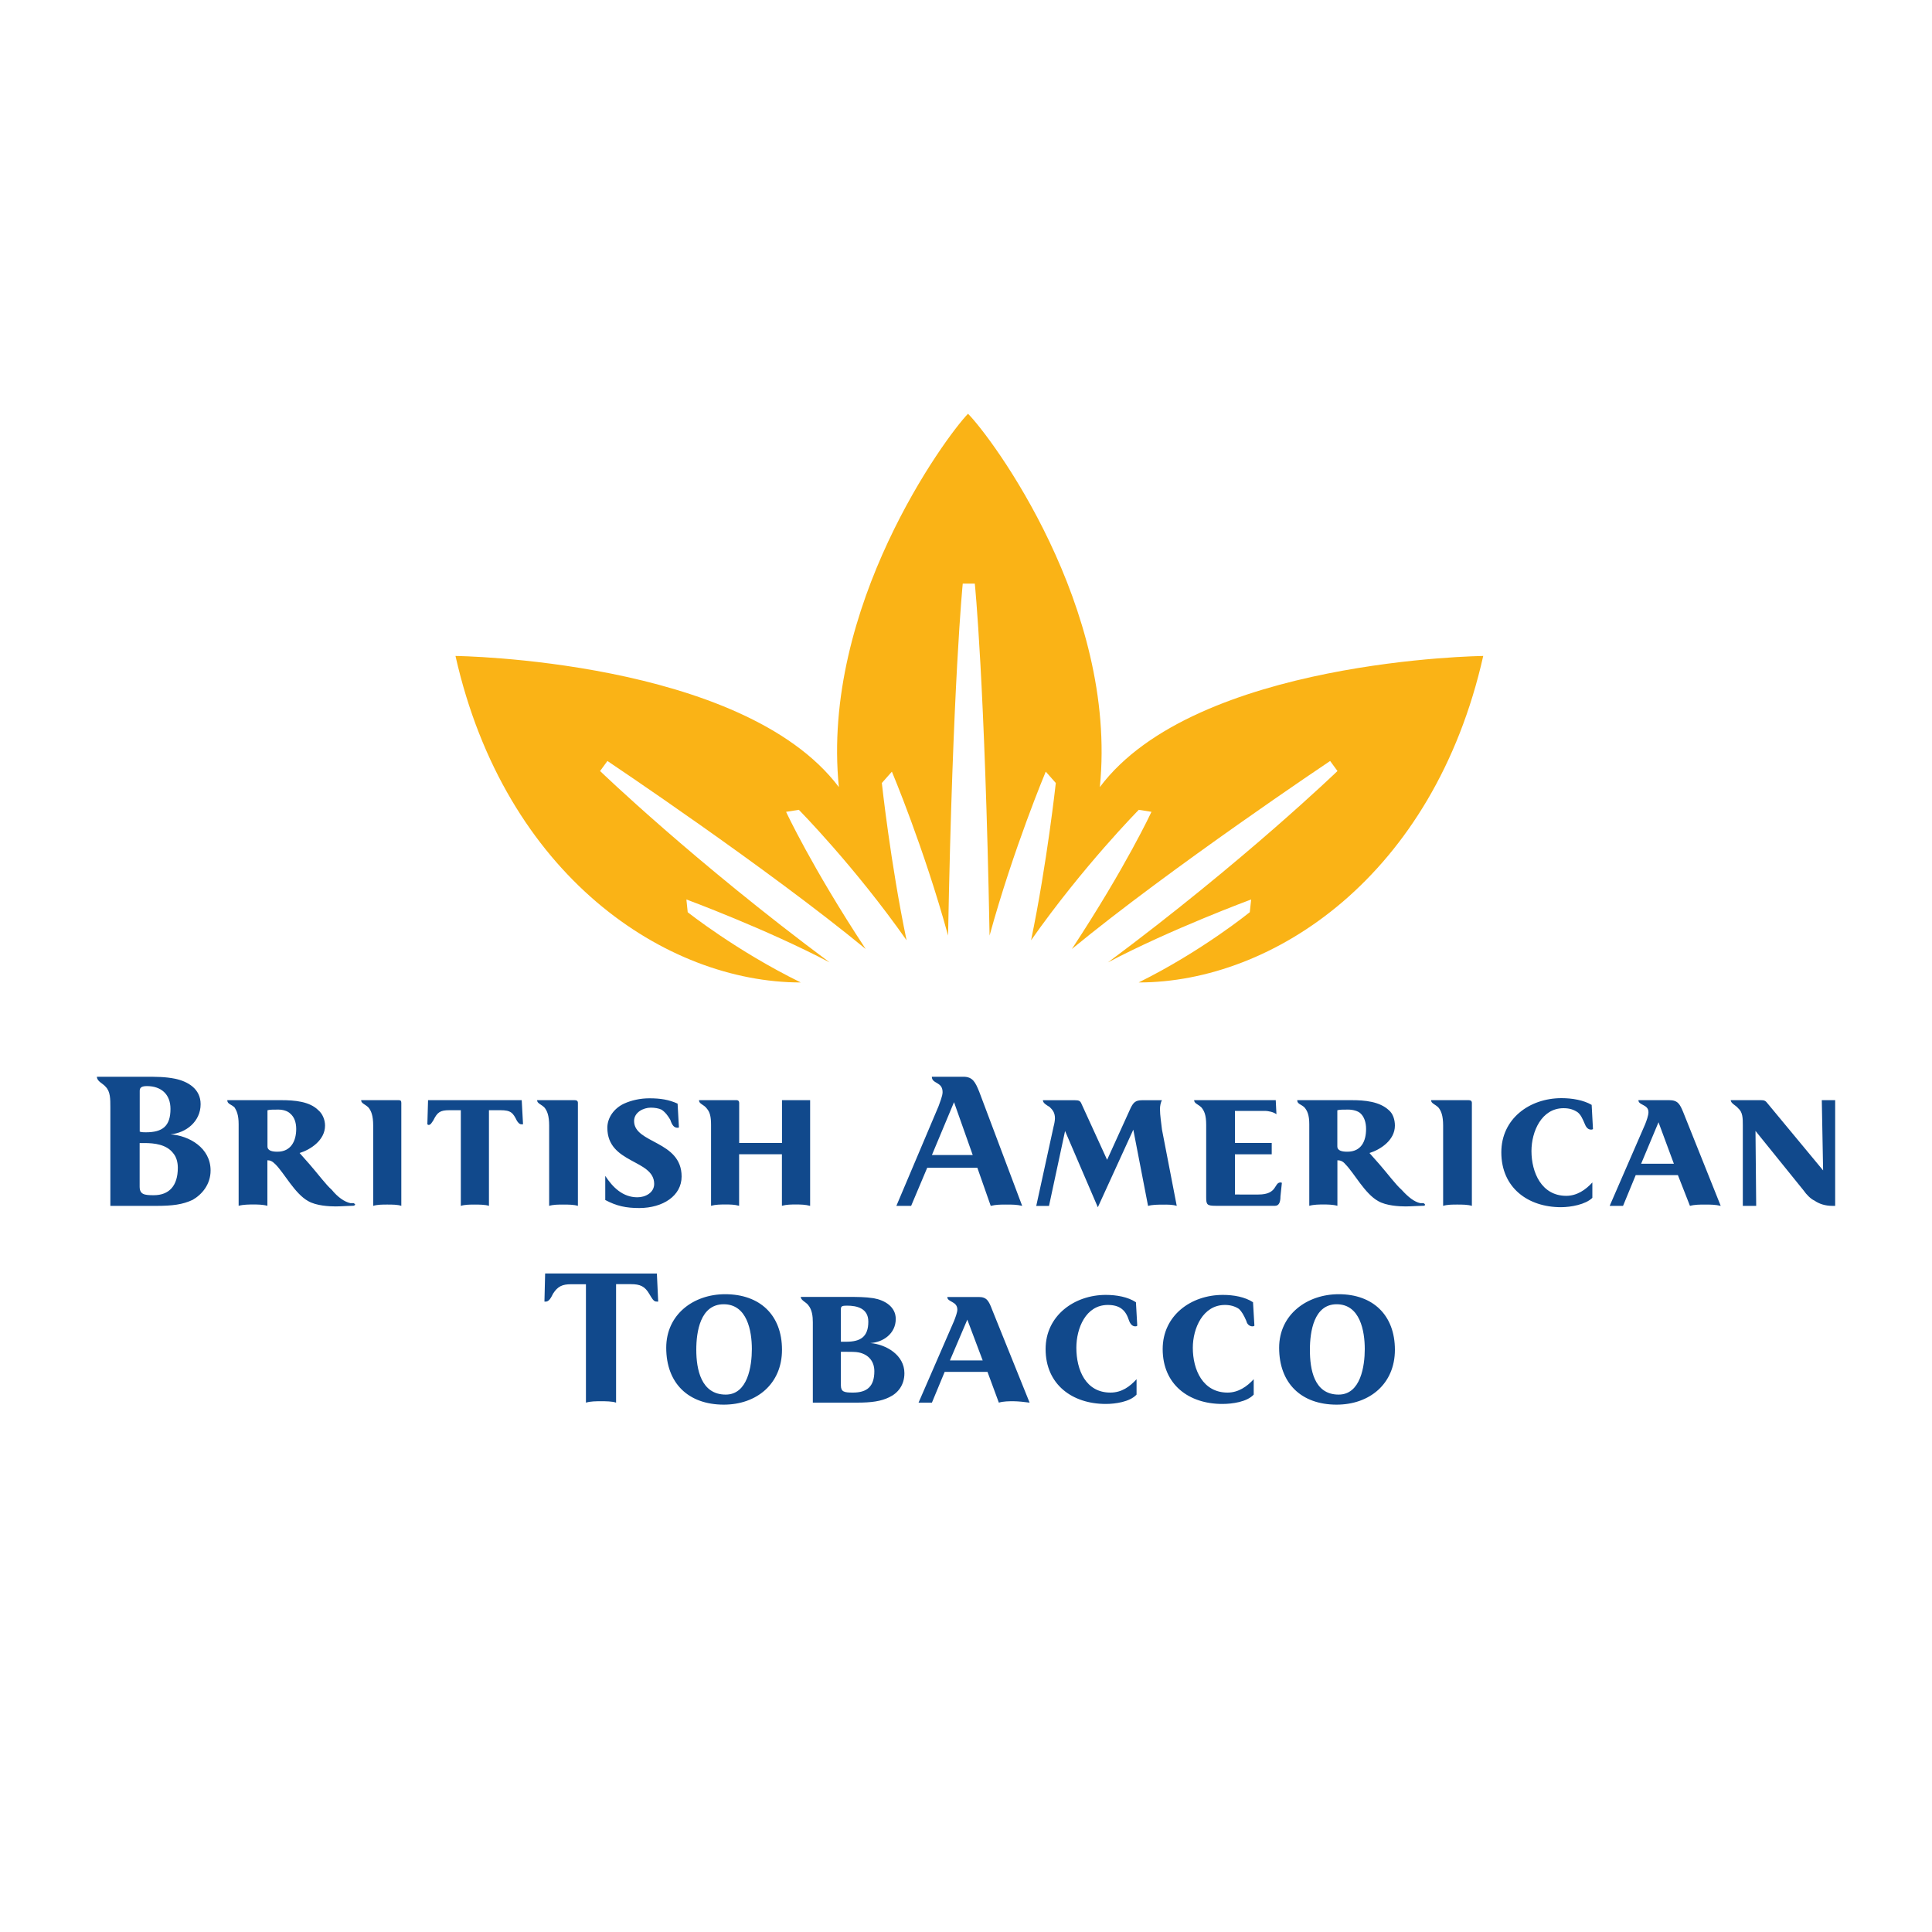 <?xml version="1.0" encoding="utf-8"?>
<!-- Generator: Adobe Illustrator 24.3.0, SVG Export Plug-In . SVG Version: 6.00 Build 0)  -->
<svg version="1.1" id="Layer_1" xmlns="http://www.w3.org/2000/svg" xmlns:xlink="http://www.w3.org/1999/xlink" x="0px" y="0px"
	 viewBox="0 0 2500 2500" style="enable-background:new 0 0 2500 2500;" xml:space="preserve">
<style type="text/css">
	.st0{fill-rule:evenodd;clip-rule:evenodd;fill:#FAB316;}
	.st1{fill-rule:evenodd;clip-rule:evenodd;fill:#11498C;}
</style>
<g>
	<path class="st0" d="M1473.4,1271.3c174,0,381.8-137.7,445.9-422.5c0,0-372.3,4.3-496.1,169.7c23.4-232.9-140.3-452.8-170.6-483.1
		c-29.4,30.3-190.5,250.2-167.1,483.1C960.8,853.1,589.4,848.8,589.4,848.8c64.1,284.8,272.7,422.5,446.8,422.5
		c-83.1-40.7-146.3-90.9-146.3-90.9l-1.7-16.5c0,0,103,38.1,185.3,81.4c-175.8-130.7-297-247.6-297-247.6l9.5-13
		c0,0,206.9,138.5,334.2,243.3c-70.1-106.5-103-177.5-103-177.5l16.5-2.6c0,0,71.9,72.7,139.4,168.8c-20.8-99.6-32-203.5-32-203.5
		l13-14.7c0,0,41.6,98.7,72.7,212.1c6.1-329,19-455.4,19-455.4h15.6c0,0,13,126.4,19.1,455.4c31.2-113.4,72.7-212.1,72.7-212.1
		l13,14.7c0,0-11.3,103.9-32,203.5c67.5-96.1,139.4-168.8,139.4-168.8l16.4,2.6c0,0-32.9,71-103,177.5
		c127.3-104.8,334.2-243.3,334.2-243.3l9.5,13c0,0-121.2,116.9-297,247.6c82.2-43.3,185.3-81.4,185.3-81.4l-1.8,16.5
		C1617.1,1180.4,1555.6,1230.6,1473.4,1271.3L1473.4,1271.3z"/>
	<path class="st1" d="M851.7,1684.3l-1.7-36.4H705.4l-0.9,36.4h1.7c4.3,0,6.9-5.2,9.5-10.4c6.1-9.5,12.1-12.1,23.4-12.1h19.1V1815
		c6.1-1.8,13-1.8,19.9-1.8c5.2,0,13.9,0,19.1,1.8v-153.3h19c12.1,0,18.2,2.6,24.2,13c2.6,4.3,5.2,9.5,8.7,9.5L851.7,1684.3z
		 M972.9,1745.7c0,21.7-5.2,58.9-33.8,58.9c-32,0-38.1-32.9-38.1-58c0-23.4,5.2-58.9,35.5-58.9
		C966.9,1687.7,972.9,1722.4,972.9,1745.7L972.9,1745.7z M1011.9,1746.6c0-45-28.6-71.9-73.6-71.9c-40.7,0-76.2,26-76.2,69.3
		c0,45.9,28.6,73.6,74.5,73.6C979,1817.6,1011.9,1790.8,1011.9,1746.6L1011.9,1746.6z M1131.4,1774.3c0,19.9-9.5,27.7-27.7,27.7
		c-11.3,0-15.6-0.9-15.6-9.5v-43.3h5.2c6.9,0,14.7,0,18.2,0.9C1123.6,1752.7,1131.4,1761.3,1131.4,1774.3L1131.4,1774.3z
		 M1123.6,1710.2c0,19.9-10.4,26-28.6,26h-6.9v-42.4c0-3.5,1.7-4.3,7.8-4.3C1108.9,1689.5,1123.6,1692.9,1123.6,1710.2z
		 M1170.3,1776.9c0-23.4-23.4-37.2-44.1-39c16.4-0.9,32.9-12.1,32.9-31.2c0-15.6-13.9-24.2-28.6-26.8c-11.2-1.7-20.8-1.7-34.6-1.7
		h-59.7c0,4.3,6.9,6.9,9.5,10.4c5.2,6.1,6.1,14.7,6.1,22.5V1815h57.1c19.1,0,31.2-1.8,41.6-6.9
		C1161.7,1802.9,1170.3,1792.5,1170.3,1776.9L1170.3,1776.9z M1271.6,1760.4h-42.4l22.5-52.8L1271.6,1760.4L1271.6,1760.4z
		 M1332.3,1815l-48.5-120.3c-4.3-11.3-6.9-16.4-17.3-16.4h-40.7c0,6.9,13,5.2,13,16.4c0,3.5-2.6,10.4-4.3,14.7l-45.9,105.6h17.3
		l16.5-39.8h55.4l14.7,39.8c6.1-1.8,13-1.8,19.1-1.8C1318.4,1813.3,1325.3,1814.1,1332.3,1815L1332.3,1815z M1471.6,1715.4
		l-1.7-30.3c-10.4-6.9-25.1-9.5-39-9.5c-40.7,0-77.9,26.8-77.9,70.1c0,45.9,34.6,71,77.9,71c12.1,0,31.2-2.6,39.8-12.1v-19.9
		c-8.7,9.5-19.1,17.3-33.8,17.3c-32,0-44.1-29.4-44.1-58c0-25.1,12.1-55.4,40.7-55.4c7.8,0,13.8,1.7,18.2,5.2
		c4.3,3.4,6.9,7.8,9.5,15.6c1.7,4.3,4.3,6.9,7.8,6.9C1469.9,1716.3,1470.8,1716.3,1471.6,1715.4L1471.6,1715.4z M1623.2,1715.4
		l-1.8-30.3c-10.4-6.9-25.1-9.5-39-9.5c-41.5,0-77.9,26.8-77.9,70.1c0,45.9,33.8,71,77.1,71c13,0,32-2.6,40.7-12.1v-19.9
		c-8.7,9.5-19.9,17.3-33.8,17.3c-32,0-45-29.4-45-58c0-25.1,13-55.4,41.6-55.4c6.9,0,13,1.7,18.2,5.2c3.5,3.4,6.1,7.8,9.5,15.6
		c0.9,4.3,4.3,6.9,7.8,6.9C1621.4,1716.3,1622.3,1716.3,1623.2,1715.4L1623.2,1715.4z M1766,1745.7c0,21.7-5.2,58.9-33.8,58.9
		c-32,0-37.2-32.9-37.2-58c0-23.4,5.2-58.9,34.6-58.9C1760,1687.7,1766,1722.4,1766,1745.7L1766,1745.7z M1805,1746.6
		c0-45-28.6-71.9-72.7-71.9c-40.7,0-77.1,26-77.1,69.3c0,45.9,28.6,73.6,74.4,73.6C1772.1,1817.6,1805,1790.8,1805,1746.6
		L1805,1746.6z M230.1,1511.1c0,23.4-11.3,35.5-31.2,35.5c-12.1,0-18.2-0.9-18.2-11.2v-56.3h6.1c13,0,28.6,1.8,37.2,13
		C228.4,1497.2,230.1,1504.2,230.1,1511.1z M220.6,1434.9c0,22.5-10.4,30.3-32,30.3c-2.6,0-5.2,0-7.8-0.9v-52.8
		c0-4.3,2.6-6.1,9.5-6.1C208.5,1405.5,220.6,1415.9,220.6,1434.9L220.6,1434.9z M272.5,1514.6c0-29.4-27.7-45-51.9-46.8
		c19.9-1.7,39-16.4,39-39c0-19.9-16.5-29.4-32.9-32.9c-13-2.6-24.2-2.6-40.7-2.6h-60.6c0,6.1,7.8,8.6,11.3,13
		c6.1,6.1,6.1,15.6,6.1,26.8v127.3h58.9c21.6,0,34.6-1.7,47.6-7.8C261.3,1545.7,272.5,1532.7,272.5,1514.6L272.5,1514.6z
		 M383.3,1460.9c0,15.6-6.9,29.4-24.2,29.4c-6.1,0-13-0.9-13-6.9v-46.7c2.6-0.9,6.9-0.9,13.9-0.9c6.1,0,12.1,1.7,15.6,5.2
		C380.7,1445.3,383.3,1452.2,383.3,1460.9L383.3,1460.9z M459.5,1558.7c0-0.9-0.9-0.9-1.7-1.8h-4.3c-7.8-1.7-16.5-7.8-24.2-17.3
		c-7.8-6.9-17.3-19.9-28.6-32.9l-13-14.7c13.9-4.3,32.9-16.4,32.9-35.5c0-7.8-3.5-15.6-8.7-19.9c-11.3-11.3-30.3-13-48.5-13h-69.3
		c0,5.2,5.2,5.2,9.5,9.5c2.6,4.3,5.2,9.5,5.2,21.6v105.6c6.1-1.7,13.8-1.7,19-1.7c5.2,0,12.1,0,18.2,1.7v-58.9
		c3.5,0,6.1,0.9,10.4,5.2c11.3,11.2,25.1,38.1,42.4,47.6c10.4,6.1,27.7,6.9,35.5,6.9c6.1,0,19.1-0.9,23.4-0.9
		C458.7,1559.6,459.5,1559.6,459.5,1558.7L459.5,1558.7z M519.3,1560.4v-133.3c0-2.6-0.9-3.5-3.5-3.5h-48.5c0,4.3,5.2,5.2,9.5,9.5
		c3.5,4.3,6.1,10.4,6.1,23.4v103.9c5.2-1.7,12.1-1.7,18.2-1.7C507.1,1558.7,514.9,1558.7,519.3,1560.4L519.3,1560.4z M676.8,1454.8
		l-1.7-31.2H553.9l-0.9,31.2c0,0,0.9,0.9,1.7,0.9c2.6,0,4.3-3.5,6.1-6.1c5.2-10.4,8.7-13,20.8-13h14.7v123.8
		c5.2-1.7,12.1-1.7,18.2-1.7c4.3,0,13.9,0,18.2,1.7v-123.8h14.7c13.9,0,16.4,3.4,21.6,13.9c1.8,2.6,3.5,4.3,5.2,4.3L676.8,1454.8
		L676.8,1454.8z M747.8,1560.4v-133.3c0-2.6-1.7-3.5-4.3-3.5H695c0,4.3,5.2,5.2,9.5,9.5c3.5,4.3,6.1,10.4,6.1,23.4v103.9
		c5.2-1.7,12.1-1.7,18.2-1.7C734.9,1558.7,742.6,1558.7,747.8,1560.4L747.8,1560.4z M882,1522.4c0-46.7-61.5-42.4-61.5-71.8
		c0-11.3,12.1-17.3,21.6-17.3c5.2,0,10.4,0.9,13.9,2.6c5.2,3.4,8.7,8.6,11.3,13c2.6,7.8,5.2,10.4,9.5,10.4c0.9,0,1.7,0,1.7-0.9
		l-1.7-30.3c-11.3-5.2-22.5-6.9-36.4-6.9c-12.1,0-23.4,2.6-32.9,6.9c-13,6.1-21.6,18.2-21.6,31.2c0,46.8,60.6,40.7,60.6,72.7
		c0,11.3-11.3,17.3-21.7,17.3c-19,0-32-13-41.6-27.7v31.2c14.7,7.8,26.8,10.4,44.1,10.4C857.8,1563.1,882,1547.4,882,1522.4z
		 M1048.3,1560.4v-136.8h-36.4v55.4h-55.4v-51.9c0-1.8-0.9-3.5-3.5-3.5h-48.5c0,5.2,6.1,5.2,10.4,11.2c3.5,4.3,5.2,9.5,5.2,20.8
		v104.7c6.1-1.7,12.1-1.7,19-1.7c5.2,0,11.3,0,17.3,1.7v-66.7h55.4v66.7c6.1-1.7,12.1-1.7,18.2-1.7S1042.2,1558.7,1048.3,1560.4
		L1048.3,1560.4z M1258.7,1494.6h-52.8l28.6-68.4L1258.7,1494.6L1258.7,1494.6z M1322.7,1560.4l-55.4-147.2
		c-5.2-13-8.6-19.9-20.8-19.9h-40.7c0,9.5,13.9,6.1,13.9,19.9c0,5.2-3.5,13-5.2,18.2l-54.6,129h19.1l20.8-49.3h64.9l17.3,49.3
		c6.9-1.7,13-1.7,19.9-1.7C1309.7,1558.7,1315.8,1558.7,1322.7,1560.4z M1522.7,1560.4l-19.1-98.7c-0.9-8.7-2.6-18.2-2.6-26.8
		c0-3.4,0.9-8.7,2.6-11.2h-26c-8.7,0-11.3,3.5-14.7,10.4l-30.3,66.7l-32.9-71.9c-1.7-4.3-3.4-5.2-8.6-5.2h-41.6
		c0,3.5,4.3,6.1,8.7,8.7c3.5,3.5,6.9,6.9,6.9,14.7c0,2.6-0.9,7.8-1.7,10.4l-22.5,103h16.5l20.8-97l42.4,98.7l45.9-100.4l19.1,98.7
		c5.2-1.7,13-1.7,19.1-1.7C1510.6,1558.7,1517.5,1558.7,1522.7,1560.4L1522.7,1560.4z M1658.7,1531c0-0.9-0.9-0.9-1.7-0.9
		c-8.7,0-3.5,15.6-28.6,15.6H1598v-52h47.6v-14.7H1598v-41.5h38.1c6.1,0,12.1,1.7,15.6,4.3l-0.9-18.2h-105.6c0,4.3,5.2,5.2,9.5,9.5
		c3.5,4.3,6.1,9.5,6.1,22.5v93.5c0,9.5,0.9,11.2,12.1,11.2h77.1c5.2,0,6.9-5.2,6.9-12.1L1658.7,1531L1658.7,1531z M1767.7,1460.9
		c0,15.6-6.1,29.4-24.2,29.4c-6.1,0-13-0.9-13-6.9v-46.7c2.6-0.9,6.9-0.9,13.9-0.9c6.1,0,13,1.7,16.4,5.2
		C1765.2,1445.3,1767.7,1452.2,1767.7,1460.9L1767.7,1460.9z M1843.9,1558.7c0-0.9-0.9-0.9-1.7-1.8h-4.3
		c-7.8-1.7-15.6-7.8-24.2-17.3c-7.8-6.9-17.3-19.9-28.6-32.9l-13-14.7c13.9-4.3,32.9-16.4,32.9-35.5c0-7.8-2.6-15.6-7.8-19.9
		c-12.1-11.3-31.2-13-48.5-13h-70.1c0,5.2,5.2,5.2,9.5,9.5c3.5,4.3,6.1,9.5,6.1,21.6v105.6c6.1-1.7,13-1.7,18.2-1.7
		c5.2,0,12.1,0,18.2,1.7v-58.9c3.5,0,6.9,0.9,10.4,5.2c11.2,11.2,25.1,38.1,42.4,47.6c10.4,6.1,27.7,6.9,35.5,6.9
		c6.1,0,19.1-0.9,24.2-0.9C1843.9,1559.6,1843.9,1559.6,1843.9,1558.7L1843.9,1558.7z M1904.6,1560.4v-133.3c0-2.6-1.8-3.5-4.3-3.5
		h-48.5c0,4.3,5.2,5.2,9.5,9.5c3.5,4.3,6.1,10.4,6.1,23.4v103.9c5.2-1.7,12.1-1.7,18.2-1.7
		C1891.6,1558.7,1899.4,1558.7,1904.6,1560.4L1904.6,1560.4z M2061.3,1460.9l-1.7-31.2c-10.4-6.1-25.1-8.7-39-8.7
		c-41.6,0-77.9,26.8-77.9,70.1c0,45.9,34.6,71,77.1,71c13,0,32-3.5,40.7-12.1v-19.9c-8.7,9.5-19.9,17.3-33.8,17.3
		c-32,0-45-30.3-45-58c0-25.1,13-55.4,41.5-55.4c7.8,0,13,1.8,18.2,5.2c4.3,3.5,6.1,7.8,9.5,15.6c1.7,4.3,4.3,6.9,7.8,6.9
		C2059.5,1461.8,2060.4,1461.8,2061.3,1460.9z M2166,1505.9h-42.4l22.5-53.7L2166,1505.9z M2226.6,1560.4l-48.5-121.2
		c-4.3-10.4-6.9-15.6-18.2-15.6h-39.8c0,6.9,13,5.2,13,15.6c0,4.3-2.6,11.3-4.3,15.6l-45.9,105.6h17.3l16.4-39.8h54.6l15.6,39.8
		c6.1-1.7,13-1.7,19.1-1.7C2212.8,1558.7,2219.7,1558.7,2226.6,1560.4L2226.6,1560.4z M2374.7,1560.4v-136.8h-17.3l1.7,90.9
		l-71.8-86.6c-2.6-3.5-4.3-4.3-8.7-4.3h-39c0,4.3,6.9,6.9,9.5,10.4c6.1,5.2,6.1,13,6.1,22.5v103.9h17.3l-0.9-97l62.3,77.1
		c3.5,5.2,9.5,11.2,13.9,13c6.1,4.3,13.9,6.9,23.4,6.9L2374.7,1560.4L2374.7,1560.4L2374.7,1560.4z"/>
</g>
</svg>
